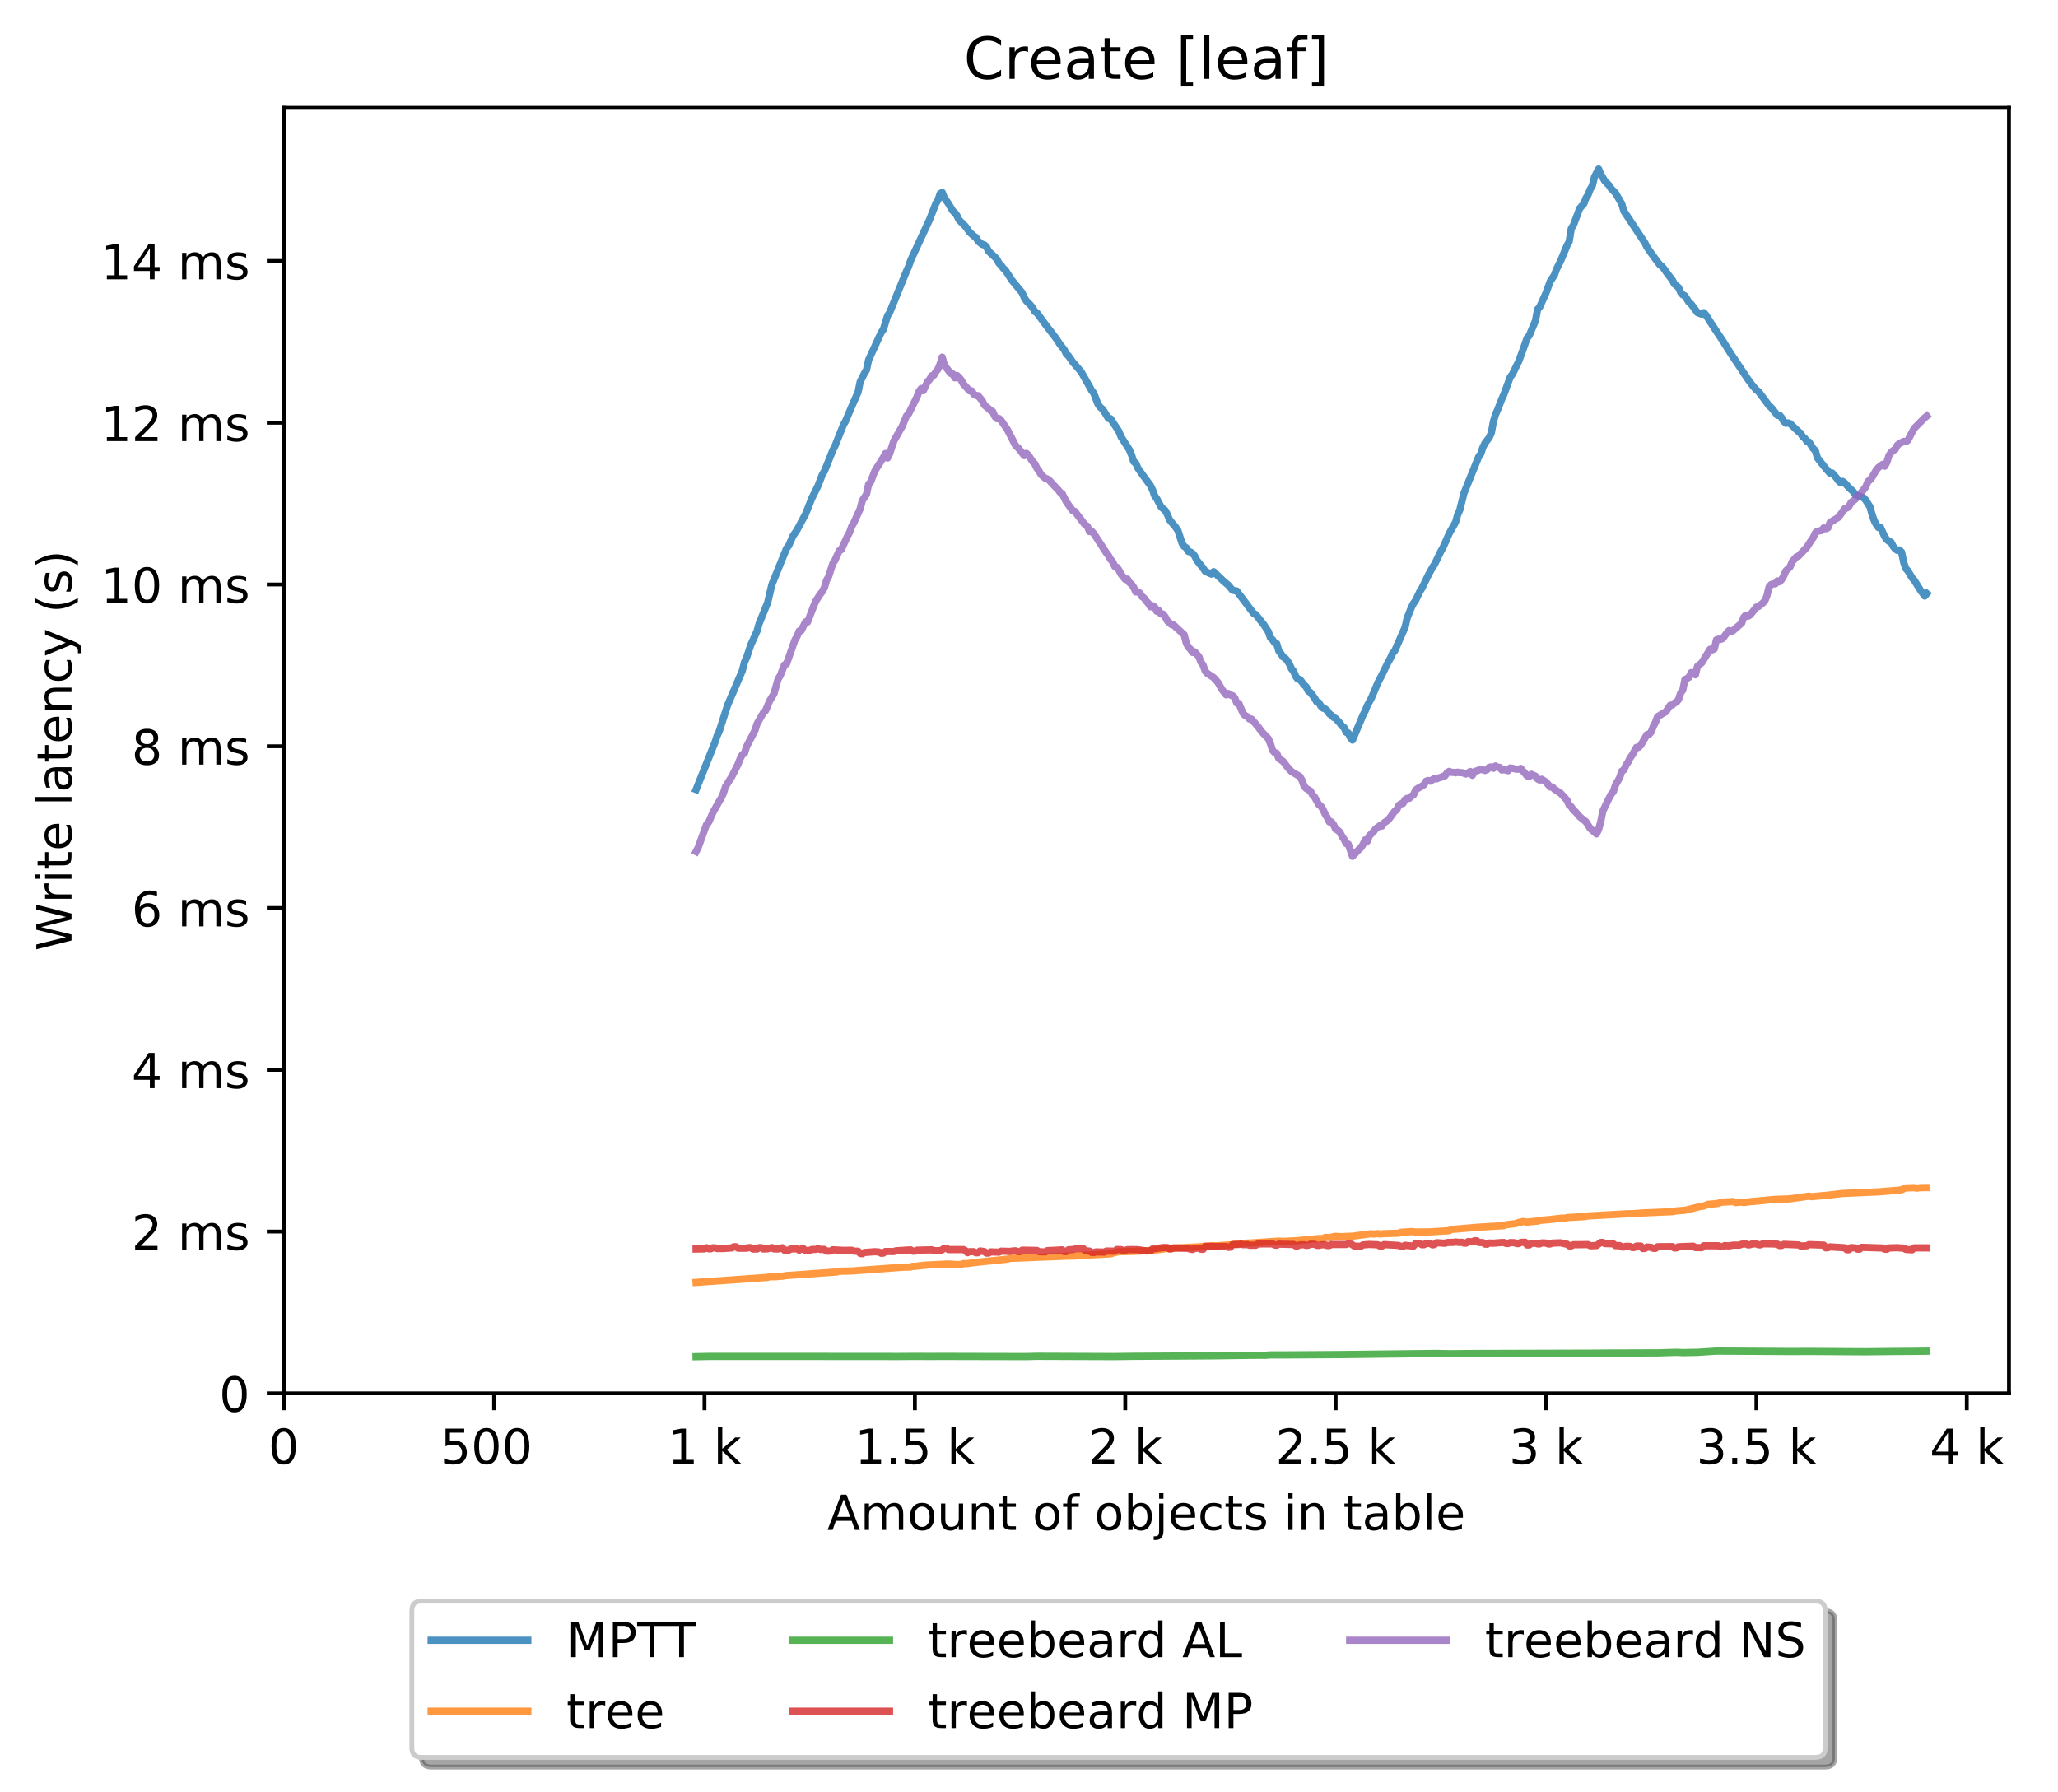 <?xml version="1.0" encoding="utf-8" standalone="no"?>
<!DOCTYPE svg PUBLIC "-//W3C//DTD SVG 1.1//EN"
  "http://www.w3.org/Graphics/SVG/1.1/DTD/svg11.dtd">
<!-- Created with matplotlib (http://matplotlib.org/) -->
<svg height="371pt" version="1.1" viewBox="0 0 426 371" width="426pt" xmlns="http://www.w3.org/2000/svg" xmlns:xlink="http://www.w3.org/1999/xlink">
 <defs>
  <style type="text/css">
*{stroke-linecap:butt;stroke-linejoin:round;}
  </style>
 </defs>
 <g id="figure_1">
  <g id="patch_1">
   <path d="M 0 371.002 
L 426.551 371.002 
L 426.551 0 
L 0 0 
z
" style="fill:#ffffff;"/>
  </g>
  <g id="axes_1">
   <g id="patch_2">
    <path d="M 58.731 288.43 
L 415.851 288.43 
L 415.851 22.318 
L 58.731 22.318 
z
" style="fill:#ffffff;"/>
   </g>
   <g id="matplotlib.axis_1">
    <g id="xtick_1">
     <g id="line2d_1">
      <defs>
       <path d="M 0 0 
L 0 3.5 
" id="m3a99835d4e" style="stroke:#000000;stroke-width:0.8;"/>
      </defs>
      <g>
       <use style="stroke:#000000;stroke-width:0.8;" x="58.731" xlink:href="#m3a99835d4e" y="288.43"/>
      </g>
     </g>
     <g id="text_1">
      <!-- 0 -->
      <defs>
       <path d="M 31.781 66.406 
Q 24.172 66.406 20.328 58.906 
Q 16.5 51.422 16.5 36.375 
Q 16.5 21.391 20.328 13.891 
Q 24.172 6.391 31.781 6.391 
Q 39.453 6.391 43.281 13.891 
Q 47.125 21.391 47.125 36.375 
Q 47.125 51.422 43.281 58.906 
Q 39.453 66.406 31.781 66.406 
z
M 31.781 74.219 
Q 44.047 74.219 50.516 64.516 
Q 56.984 54.828 56.984 36.375 
Q 56.984 17.969 50.516 8.266 
Q 44.047 -1.422 31.781 -1.422 
Q 19.531 -1.422 13.062 8.266 
Q 6.594 17.969 6.594 36.375 
Q 6.594 54.828 13.062 64.516 
Q 19.531 74.219 31.781 74.219 
z
" id="DejaVuSans-30"/>
      </defs>
      <g transform="translate(55.55 303.029)scale(0.1 -0.1)">
       <use xlink:href="#DejaVuSans-30"/>
      </g>
     </g>
    </g>
    <g id="xtick_2">
     <g id="line2d_2">
      <g>
       <use style="stroke:#000000;stroke-width:0.8;" x="102.28" xlink:href="#m3a99835d4e" y="288.43"/>
      </g>
     </g>
     <g id="text_2">
      <!-- 500  -->
      <defs>
       <path d="M 10.797 72.906 
L 49.516 72.906 
L 49.516 64.594 
L 19.828 64.594 
L 19.828 46.734 
Q 21.969 47.469 24.109 47.828 
Q 26.266 48.188 28.422 48.188 
Q 40.625 48.188 47.75 41.5 
Q 54.891 34.812 54.891 23.391 
Q 54.891 11.625 47.562 5.094 
Q 40.234 -1.422 26.906 -1.422 
Q 22.312 -1.422 17.547 -0.641 
Q 12.797 0.141 7.719 1.703 
L 7.719 11.625 
Q 12.109 9.234 16.797 8.062 
Q 21.484 6.891 26.703 6.891 
Q 35.156 6.891 40.078 11.328 
Q 45.016 15.766 45.016 23.391 
Q 45.016 31 40.078 35.438 
Q 35.156 39.891 26.703 39.891 
Q 22.75 39.891 18.812 39.016 
Q 14.891 38.141 10.797 36.281 
z
" id="DejaVuSans-35"/>
       <path id="DejaVuSans-20"/>
      </defs>
      <g transform="translate(91.147 303.029)scale(0.1 -0.1)">
       <use xlink:href="#DejaVuSans-35"/>
       <use x="63.623" xlink:href="#DejaVuSans-30"/>
       <use x="127.246" xlink:href="#DejaVuSans-30"/>
       <use x="190.869" xlink:href="#DejaVuSans-20"/>
      </g>
     </g>
    </g>
    <g id="xtick_3">
     <g id="line2d_3">
      <g>
       <use style="stroke:#000000;stroke-width:0.8;" x="145.828" xlink:href="#m3a99835d4e" y="288.43"/>
      </g>
     </g>
     <g id="text_3">
      <!-- 1 k -->
      <defs>
       <path d="M 12.406 8.297 
L 28.516 8.297 
L 28.516 63.922 
L 10.984 60.406 
L 10.984 69.391 
L 28.422 72.906 
L 38.281 72.906 
L 38.281 8.297 
L 54.391 8.297 
L 54.391 0 
L 12.406 0 
z
" id="DejaVuSans-31"/>
       <path d="M 9.078 75.984 
L 18.109 75.984 
L 18.109 31.109 
L 44.922 54.688 
L 56.391 54.688 
L 27.391 29.109 
L 57.625 0 
L 45.906 0 
L 18.109 26.703 
L 18.109 0 
L 9.078 0 
z
" id="DejaVuSans-6b"/>
      </defs>
      <g transform="translate(138.163 303.029)scale(0.1 -0.1)">
       <use xlink:href="#DejaVuSans-31"/>
       <use x="63.623" xlink:href="#DejaVuSans-20"/>
       <use x="95.41" xlink:href="#DejaVuSans-6b"/>
      </g>
     </g>
    </g>
    <g id="xtick_4">
     <g id="line2d_4">
      <g>
       <use style="stroke:#000000;stroke-width:0.8;" x="189.377" xlink:href="#m3a99835d4e" y="288.43"/>
      </g>
     </g>
     <g id="text_4">
      <!-- 1.5 k -->
      <defs>
       <path d="M 10.688 12.406 
L 21 12.406 
L 21 0 
L 10.688 0 
z
" id="DejaVuSans-2e"/>
      </defs>
      <g transform="translate(176.941 303.029)scale(0.1 -0.1)">
       <use xlink:href="#DejaVuSans-31"/>
       <use x="63.623" xlink:href="#DejaVuSans-2e"/>
       <use x="95.41" xlink:href="#DejaVuSans-35"/>
       <use x="159.033" xlink:href="#DejaVuSans-20"/>
       <use x="190.82" xlink:href="#DejaVuSans-6b"/>
      </g>
     </g>
    </g>
    <g id="xtick_5">
     <g id="line2d_5">
      <g>
       <use style="stroke:#000000;stroke-width:0.8;" x="232.926" xlink:href="#m3a99835d4e" y="288.43"/>
      </g>
     </g>
     <g id="text_5">
      <!-- 2 k -->
      <defs>
       <path d="M 19.188 8.297 
L 53.609 8.297 
L 53.609 0 
L 7.328 0 
L 7.328 8.297 
Q 12.938 14.109 22.625 23.891 
Q 32.328 33.688 34.812 36.531 
Q 39.547 41.844 41.422 45.531 
Q 43.312 49.219 43.312 52.781 
Q 43.312 58.594 39.234 62.25 
Q 35.156 65.922 28.609 65.922 
Q 23.969 65.922 18.812 64.312 
Q 13.672 62.703 7.812 59.422 
L 7.812 69.391 
Q 13.766 71.781 18.938 73 
Q 24.125 74.219 28.422 74.219 
Q 39.75 74.219 46.484 68.547 
Q 53.219 62.891 53.219 53.422 
Q 53.219 48.922 51.531 44.891 
Q 49.859 40.875 45.406 35.406 
Q 44.188 33.984 37.641 27.219 
Q 31.109 20.453 19.188 8.297 
z
" id="DejaVuSans-32"/>
      </defs>
      <g transform="translate(225.26 303.029)scale(0.1 -0.1)">
       <use xlink:href="#DejaVuSans-32"/>
       <use x="63.623" xlink:href="#DejaVuSans-20"/>
       <use x="95.41" xlink:href="#DejaVuSans-6b"/>
      </g>
     </g>
    </g>
    <g id="xtick_6">
     <g id="line2d_6">
      <g>
       <use style="stroke:#000000;stroke-width:0.8;" x="276.474" xlink:href="#m3a99835d4e" y="288.43"/>
      </g>
     </g>
     <g id="text_6">
      <!-- 2.5 k -->
      <g transform="translate(264.038 303.029)scale(0.1 -0.1)">
       <use xlink:href="#DejaVuSans-32"/>
       <use x="63.623" xlink:href="#DejaVuSans-2e"/>
       <use x="95.41" xlink:href="#DejaVuSans-35"/>
       <use x="159.033" xlink:href="#DejaVuSans-20"/>
       <use x="190.82" xlink:href="#DejaVuSans-6b"/>
      </g>
     </g>
    </g>
    <g id="xtick_7">
     <g id="line2d_7">
      <g>
       <use style="stroke:#000000;stroke-width:0.8;" x="320.023" xlink:href="#m3a99835d4e" y="288.43"/>
      </g>
     </g>
     <g id="text_7">
      <!-- 3 k -->
      <defs>
       <path d="M 40.578 39.312 
Q 47.656 37.797 51.625 33 
Q 55.609 28.219 55.609 21.188 
Q 55.609 10.406 48.188 4.484 
Q 40.766 -1.422 27.094 -1.422 
Q 22.516 -1.422 17.656 -0.516 
Q 12.797 0.391 7.625 2.203 
L 7.625 11.719 
Q 11.719 9.328 16.594 8.109 
Q 21.484 6.891 26.812 6.891 
Q 36.078 6.891 40.938 10.547 
Q 45.797 14.203 45.797 21.188 
Q 45.797 27.641 41.281 31.266 
Q 36.766 34.906 28.719 34.906 
L 20.219 34.906 
L 20.219 43.016 
L 29.109 43.016 
Q 36.375 43.016 40.234 45.922 
Q 44.094 48.828 44.094 54.297 
Q 44.094 59.906 40.109 62.906 
Q 36.141 65.922 28.719 65.922 
Q 24.656 65.922 20.016 65.031 
Q 15.375 64.156 9.812 62.312 
L 9.812 71.094 
Q 15.438 72.656 20.344 73.438 
Q 25.25 74.219 29.594 74.219 
Q 40.828 74.219 47.359 69.109 
Q 53.906 64.016 53.906 55.328 
Q 53.906 49.266 50.438 45.094 
Q 46.969 40.922 40.578 39.312 
z
" id="DejaVuSans-33"/>
      </defs>
      <g transform="translate(312.357 303.029)scale(0.1 -0.1)">
       <use xlink:href="#DejaVuSans-33"/>
       <use x="63.623" xlink:href="#DejaVuSans-20"/>
       <use x="95.41" xlink:href="#DejaVuSans-6b"/>
      </g>
     </g>
    </g>
    <g id="xtick_8">
     <g id="line2d_8">
      <g>
       <use style="stroke:#000000;stroke-width:0.8;" x="363.571" xlink:href="#m3a99835d4e" y="288.43"/>
      </g>
     </g>
     <g id="text_8">
      <!-- 3.5 k -->
      <g transform="translate(351.135 303.029)scale(0.1 -0.1)">
       <use xlink:href="#DejaVuSans-33"/>
       <use x="63.623" xlink:href="#DejaVuSans-2e"/>
       <use x="95.41" xlink:href="#DejaVuSans-35"/>
       <use x="159.033" xlink:href="#DejaVuSans-20"/>
       <use x="190.82" xlink:href="#DejaVuSans-6b"/>
      </g>
     </g>
    </g>
    <g id="xtick_9">
     <g id="line2d_9">
      <g>
       <use style="stroke:#000000;stroke-width:0.8;" x="407.12" xlink:href="#m3a99835d4e" y="288.43"/>
      </g>
     </g>
     <g id="text_9">
      <!-- 4 k -->
      <defs>
       <path d="M 37.797 64.312 
L 12.891 25.391 
L 37.797 25.391 
z
M 35.203 72.906 
L 47.609 72.906 
L 47.609 25.391 
L 58.016 25.391 
L 58.016 17.188 
L 47.609 17.188 
L 47.609 0 
L 37.797 0 
L 37.797 17.188 
L 4.891 17.188 
L 4.891 26.703 
z
" id="DejaVuSans-34"/>
      </defs>
      <g transform="translate(399.454 303.029)scale(0.1 -0.1)">
       <use xlink:href="#DejaVuSans-34"/>
       <use x="63.623" xlink:href="#DejaVuSans-20"/>
       <use x="95.41" xlink:href="#DejaVuSans-6b"/>
      </g>
     </g>
    </g>
    <g id="text_10">
     <!-- Amount of objects in table -->
     <defs>
      <path d="M 34.188 63.188 
L 20.797 26.906 
L 47.609 26.906 
z
M 28.609 72.906 
L 39.797 72.906 
L 67.578 0 
L 57.328 0 
L 50.688 18.703 
L 17.828 18.703 
L 11.188 0 
L 0.781 0 
z
" id="DejaVuSans-41"/>
      <path d="M 52 44.188 
Q 55.375 50.25 60.062 53.125 
Q 64.75 56 71.094 56 
Q 79.641 56 84.281 50.016 
Q 88.922 44.047 88.922 33.016 
L 88.922 0 
L 79.891 0 
L 79.891 32.719 
Q 79.891 40.578 77.094 44.375 
Q 74.312 48.188 68.609 48.188 
Q 61.625 48.188 57.562 43.547 
Q 53.516 38.922 53.516 30.906 
L 53.516 0 
L 44.484 0 
L 44.484 32.719 
Q 44.484 40.625 41.703 44.406 
Q 38.922 48.188 33.109 48.188 
Q 26.219 48.188 22.156 43.531 
Q 18.109 38.875 18.109 30.906 
L 18.109 0 
L 9.078 0 
L 9.078 54.688 
L 18.109 54.688 
L 18.109 46.188 
Q 21.188 51.219 25.484 53.609 
Q 29.781 56 35.688 56 
Q 41.656 56 45.828 52.969 
Q 50 49.953 52 44.188 
z
" id="DejaVuSans-6d"/>
      <path d="M 30.609 48.391 
Q 23.391 48.391 19.188 42.75 
Q 14.984 37.109 14.984 27.297 
Q 14.984 17.484 19.156 11.844 
Q 23.344 6.203 30.609 6.203 
Q 37.797 6.203 41.984 11.859 
Q 46.188 17.531 46.188 27.297 
Q 46.188 37.016 41.984 42.703 
Q 37.797 48.391 30.609 48.391 
z
M 30.609 56 
Q 42.328 56 49.016 48.375 
Q 55.719 40.766 55.719 27.297 
Q 55.719 13.875 49.016 6.219 
Q 42.328 -1.422 30.609 -1.422 
Q 18.844 -1.422 12.172 6.219 
Q 5.516 13.875 5.516 27.297 
Q 5.516 40.766 12.172 48.375 
Q 18.844 56 30.609 56 
z
" id="DejaVuSans-6f"/>
      <path d="M 8.5 21.578 
L 8.5 54.688 
L 17.484 54.688 
L 17.484 21.922 
Q 17.484 14.156 20.5 10.266 
Q 23.531 6.391 29.594 6.391 
Q 36.859 6.391 41.078 11.031 
Q 45.312 15.672 45.312 23.688 
L 45.312 54.688 
L 54.297 54.688 
L 54.297 0 
L 45.312 0 
L 45.312 8.406 
Q 42.047 3.422 37.719 1 
Q 33.406 -1.422 27.688 -1.422 
Q 18.266 -1.422 13.375 4.438 
Q 8.5 10.297 8.5 21.578 
z
M 31.109 56 
z
" id="DejaVuSans-75"/>
      <path d="M 54.891 33.016 
L 54.891 0 
L 45.906 0 
L 45.906 32.719 
Q 45.906 40.484 42.875 44.328 
Q 39.844 48.188 33.797 48.188 
Q 26.516 48.188 22.312 43.547 
Q 18.109 38.922 18.109 30.906 
L 18.109 0 
L 9.078 0 
L 9.078 54.688 
L 18.109 54.688 
L 18.109 46.188 
Q 21.344 51.125 25.703 53.562 
Q 30.078 56 35.797 56 
Q 45.219 56 50.047 50.172 
Q 54.891 44.344 54.891 33.016 
z
" id="DejaVuSans-6e"/>
      <path d="M 18.312 70.219 
L 18.312 54.688 
L 36.812 54.688 
L 36.812 47.703 
L 18.312 47.703 
L 18.312 18.016 
Q 18.312 11.328 20.141 9.422 
Q 21.969 7.516 27.594 7.516 
L 36.812 7.516 
L 36.812 0 
L 27.594 0 
Q 17.188 0 13.234 3.875 
Q 9.281 7.766 9.281 18.016 
L 9.281 47.703 
L 2.688 47.703 
L 2.688 54.688 
L 9.281 54.688 
L 9.281 70.219 
z
" id="DejaVuSans-74"/>
      <path d="M 37.109 75.984 
L 37.109 68.5 
L 28.516 68.5 
Q 23.688 68.5 21.797 66.547 
Q 19.922 64.594 19.922 59.516 
L 19.922 54.688 
L 34.719 54.688 
L 34.719 47.703 
L 19.922 47.703 
L 19.922 0 
L 10.891 0 
L 10.891 47.703 
L 2.297 47.703 
L 2.297 54.688 
L 10.891 54.688 
L 10.891 58.5 
Q 10.891 67.625 15.141 71.797 
Q 19.391 75.984 28.609 75.984 
z
" id="DejaVuSans-66"/>
      <path d="M 48.688 27.297 
Q 48.688 37.203 44.609 42.844 
Q 40.531 48.484 33.406 48.484 
Q 26.266 48.484 22.188 42.844 
Q 18.109 37.203 18.109 27.297 
Q 18.109 17.391 22.188 11.75 
Q 26.266 6.109 33.406 6.109 
Q 40.531 6.109 44.609 11.75 
Q 48.688 17.391 48.688 27.297 
z
M 18.109 46.391 
Q 20.953 51.266 25.266 53.625 
Q 29.594 56 35.594 56 
Q 45.562 56 51.781 48.094 
Q 58.016 40.188 58.016 27.297 
Q 58.016 14.406 51.781 6.484 
Q 45.562 -1.422 35.594 -1.422 
Q 29.594 -1.422 25.266 0.953 
Q 20.953 3.328 18.109 8.203 
L 18.109 0 
L 9.078 0 
L 9.078 75.984 
L 18.109 75.984 
z
" id="DejaVuSans-62"/>
      <path d="M 9.422 54.688 
L 18.406 54.688 
L 18.406 -0.984 
Q 18.406 -11.422 14.422 -16.109 
Q 10.453 -20.797 1.609 -20.797 
L -1.812 -20.797 
L -1.812 -13.188 
L 0.594 -13.188 
Q 5.719 -13.188 7.562 -10.812 
Q 9.422 -8.453 9.422 -0.984 
z
M 9.422 75.984 
L 18.406 75.984 
L 18.406 64.594 
L 9.422 64.594 
z
" id="DejaVuSans-6a"/>
      <path d="M 56.203 29.594 
L 56.203 25.203 
L 14.891 25.203 
Q 15.484 15.922 20.484 11.062 
Q 25.484 6.203 34.422 6.203 
Q 39.594 6.203 44.453 7.469 
Q 49.312 8.734 54.109 11.281 
L 54.109 2.781 
Q 49.266 0.734 44.188 -0.344 
Q 39.109 -1.422 33.891 -1.422 
Q 20.797 -1.422 13.156 6.188 
Q 5.516 13.812 5.516 26.812 
Q 5.516 40.234 12.766 48.109 
Q 20.016 56 32.328 56 
Q 43.359 56 49.781 48.891 
Q 56.203 41.797 56.203 29.594 
z
M 47.219 32.234 
Q 47.125 39.594 43.094 43.984 
Q 39.062 48.391 32.422 48.391 
Q 24.906 48.391 20.391 44.141 
Q 15.875 39.891 15.188 32.172 
z
" id="DejaVuSans-65"/>
      <path d="M 48.781 52.594 
L 48.781 44.188 
Q 44.969 46.297 41.141 47.344 
Q 37.312 48.391 33.406 48.391 
Q 24.656 48.391 19.812 42.844 
Q 14.984 37.312 14.984 27.297 
Q 14.984 17.281 19.812 11.734 
Q 24.656 6.203 33.406 6.203 
Q 37.312 6.203 41.141 7.25 
Q 44.969 8.297 48.781 10.406 
L 48.781 2.094 
Q 45.016 0.344 40.984 -0.531 
Q 36.969 -1.422 32.422 -1.422 
Q 20.062 -1.422 12.781 6.344 
Q 5.516 14.109 5.516 27.297 
Q 5.516 40.672 12.859 48.328 
Q 20.219 56 33.016 56 
Q 37.156 56 41.109 55.141 
Q 45.062 54.297 48.781 52.594 
z
" id="DejaVuSans-63"/>
      <path d="M 44.281 53.078 
L 44.281 44.578 
Q 40.484 46.531 36.375 47.5 
Q 32.281 48.484 27.875 48.484 
Q 21.188 48.484 17.844 46.438 
Q 14.5 44.391 14.5 40.281 
Q 14.5 37.156 16.891 35.375 
Q 19.281 33.594 26.516 31.984 
L 29.594 31.297 
Q 39.156 29.25 43.188 25.516 
Q 47.219 21.781 47.219 15.094 
Q 47.219 7.469 41.188 3.016 
Q 35.156 -1.422 24.609 -1.422 
Q 20.219 -1.422 15.453 -0.562 
Q 10.688 0.297 5.422 2 
L 5.422 11.281 
Q 10.406 8.688 15.234 7.391 
Q 20.062 6.109 24.812 6.109 
Q 31.156 6.109 34.562 8.281 
Q 37.984 10.453 37.984 14.406 
Q 37.984 18.062 35.516 20.016 
Q 33.062 21.969 24.703 23.781 
L 21.578 24.516 
Q 13.234 26.266 9.516 29.906 
Q 5.812 33.547 5.812 39.891 
Q 5.812 47.609 11.281 51.797 
Q 16.75 56 26.812 56 
Q 31.781 56 36.172 55.266 
Q 40.578 54.547 44.281 53.078 
z
" id="DejaVuSans-73"/>
      <path d="M 9.422 54.688 
L 18.406 54.688 
L 18.406 0 
L 9.422 0 
z
M 9.422 75.984 
L 18.406 75.984 
L 18.406 64.594 
L 9.422 64.594 
z
" id="DejaVuSans-69"/>
      <path d="M 34.281 27.484 
Q 23.391 27.484 19.188 25 
Q 14.984 22.516 14.984 16.5 
Q 14.984 11.719 18.141 8.906 
Q 21.297 6.109 26.703 6.109 
Q 34.188 6.109 38.703 11.406 
Q 43.219 16.703 43.219 25.484 
L 43.219 27.484 
z
M 52.203 31.203 
L 52.203 0 
L 43.219 0 
L 43.219 8.297 
Q 40.141 3.328 35.547 0.953 
Q 30.953 -1.422 24.312 -1.422 
Q 15.922 -1.422 10.953 3.297 
Q 6 8.016 6 15.922 
Q 6 25.141 12.172 29.828 
Q 18.359 34.516 30.609 34.516 
L 43.219 34.516 
L 43.219 35.406 
Q 43.219 41.609 39.141 45 
Q 35.062 48.391 27.688 48.391 
Q 23 48.391 18.547 47.266 
Q 14.109 46.141 10.016 43.891 
L 10.016 52.203 
Q 14.938 54.109 19.578 55.047 
Q 24.219 56 28.609 56 
Q 40.484 56 46.344 49.844 
Q 52.203 43.703 52.203 31.203 
z
" id="DejaVuSans-61"/>
      <path d="M 9.422 75.984 
L 18.406 75.984 
L 18.406 0 
L 9.422 0 
z
" id="DejaVuSans-6c"/>
     </defs>
     <g transform="translate(171.233 316.707)scale(0.1 -0.1)">
      <use xlink:href="#DejaVuSans-41"/>
      <use x="68.408" xlink:href="#DejaVuSans-6d"/>
      <use x="165.82" xlink:href="#DejaVuSans-6f"/>
      <use x="227.002" xlink:href="#DejaVuSans-75"/>
      <use x="290.381" xlink:href="#DejaVuSans-6e"/>
      <use x="353.76" xlink:href="#DejaVuSans-74"/>
      <use x="392.969" xlink:href="#DejaVuSans-20"/>
      <use x="424.756" xlink:href="#DejaVuSans-6f"/>
      <use x="485.938" xlink:href="#DejaVuSans-66"/>
      <use x="521.143" xlink:href="#DejaVuSans-20"/>
      <use x="552.93" xlink:href="#DejaVuSans-6f"/>
      <use x="614.111" xlink:href="#DejaVuSans-62"/>
      <use x="677.588" xlink:href="#DejaVuSans-6a"/>
      <use x="705.371" xlink:href="#DejaVuSans-65"/>
      <use x="766.895" xlink:href="#DejaVuSans-63"/>
      <use x="821.875" xlink:href="#DejaVuSans-74"/>
      <use x="861.084" xlink:href="#DejaVuSans-73"/>
      <use x="913.184" xlink:href="#DejaVuSans-20"/>
      <use x="944.971" xlink:href="#DejaVuSans-69"/>
      <use x="972.754" xlink:href="#DejaVuSans-6e"/>
      <use x="1036.133" xlink:href="#DejaVuSans-20"/>
      <use x="1067.92" xlink:href="#DejaVuSans-74"/>
      <use x="1107.129" xlink:href="#DejaVuSans-61"/>
      <use x="1168.408" xlink:href="#DejaVuSans-62"/>
      <use x="1231.885" xlink:href="#DejaVuSans-6c"/>
      <use x="1259.668" xlink:href="#DejaVuSans-65"/>
     </g>
    </g>
   </g>
   <g id="matplotlib.axis_2">
    <g id="ytick_1">
     <g id="line2d_10">
      <defs>
       <path d="M 0 0 
L -3.5 0 
" id="mcfd14c310b" style="stroke:#000000;stroke-width:0.8;"/>
      </defs>
      <g>
       <use style="stroke:#000000;stroke-width:0.8;" x="58.731" xlink:href="#mcfd14c310b" y="288.43"/>
      </g>
     </g>
     <g id="text_11">
      <!-- 0 -->
      <g transform="translate(45.369 292.229)scale(0.1 -0.1)">
       <use xlink:href="#DejaVuSans-30"/>
      </g>
     </g>
    </g>
    <g id="ytick_2">
     <g id="line2d_11">
      <g>
       <use style="stroke:#000000;stroke-width:0.8;" x="58.731" xlink:href="#mcfd14c310b" y="254.943"/>
      </g>
     </g>
     <g id="text_12">
      <!-- 2 ms -->
      <g transform="translate(27.241 258.742)scale(0.1 -0.1)">
       <use xlink:href="#DejaVuSans-32"/>
       <use x="63.623" xlink:href="#DejaVuSans-20"/>
       <use x="95.41" xlink:href="#DejaVuSans-6d"/>
       <use x="192.822" xlink:href="#DejaVuSans-73"/>
      </g>
     </g>
    </g>
    <g id="ytick_3">
     <g id="line2d_12">
      <g>
       <use style="stroke:#000000;stroke-width:0.8;" x="58.731" xlink:href="#mcfd14c310b" y="221.456"/>
      </g>
     </g>
     <g id="text_13">
      <!-- 4 ms -->
      <g transform="translate(27.241 225.255)scale(0.1 -0.1)">
       <use xlink:href="#DejaVuSans-34"/>
       <use x="63.623" xlink:href="#DejaVuSans-20"/>
       <use x="95.41" xlink:href="#DejaVuSans-6d"/>
       <use x="192.822" xlink:href="#DejaVuSans-73"/>
      </g>
     </g>
    </g>
    <g id="ytick_4">
     <g id="line2d_13">
      <g>
       <use style="stroke:#000000;stroke-width:0.8;" x="58.731" xlink:href="#mcfd14c310b" y="187.969"/>
      </g>
     </g>
     <g id="text_14">
      <!-- 6 ms -->
      <defs>
       <path d="M 33.016 40.375 
Q 26.375 40.375 22.484 35.828 
Q 18.609 31.297 18.609 23.391 
Q 18.609 15.531 22.484 10.953 
Q 26.375 6.391 33.016 6.391 
Q 39.656 6.391 43.531 10.953 
Q 47.406 15.531 47.406 23.391 
Q 47.406 31.297 43.531 35.828 
Q 39.656 40.375 33.016 40.375 
z
M 52.594 71.297 
L 52.594 62.312 
Q 48.875 64.062 45.094 64.984 
Q 41.312 65.922 37.594 65.922 
Q 27.828 65.922 22.672 59.328 
Q 17.531 52.734 16.797 39.406 
Q 19.672 43.656 24.016 45.922 
Q 28.375 48.188 33.594 48.188 
Q 44.578 48.188 50.953 41.516 
Q 57.328 34.859 57.328 23.391 
Q 57.328 12.156 50.688 5.359 
Q 44.047 -1.422 33.016 -1.422 
Q 20.359 -1.422 13.672 8.266 
Q 6.984 17.969 6.984 36.375 
Q 6.984 53.656 15.188 63.938 
Q 23.391 74.219 37.203 74.219 
Q 40.922 74.219 44.703 73.484 
Q 48.484 72.75 52.594 71.297 
z
" id="DejaVuSans-36"/>
      </defs>
      <g transform="translate(27.241 191.768)scale(0.1 -0.1)">
       <use xlink:href="#DejaVuSans-36"/>
       <use x="63.623" xlink:href="#DejaVuSans-20"/>
       <use x="95.41" xlink:href="#DejaVuSans-6d"/>
       <use x="192.822" xlink:href="#DejaVuSans-73"/>
      </g>
     </g>
    </g>
    <g id="ytick_5">
     <g id="line2d_14">
      <g>
       <use style="stroke:#000000;stroke-width:0.8;" x="58.731" xlink:href="#mcfd14c310b" y="154.482"/>
      </g>
     </g>
     <g id="text_15">
      <!-- 8 ms -->
      <defs>
       <path d="M 31.781 34.625 
Q 24.75 34.625 20.719 30.859 
Q 16.703 27.094 16.703 20.516 
Q 16.703 13.922 20.719 10.156 
Q 24.75 6.391 31.781 6.391 
Q 38.812 6.391 42.859 10.172 
Q 46.922 13.969 46.922 20.516 
Q 46.922 27.094 42.891 30.859 
Q 38.875 34.625 31.781 34.625 
z
M 21.922 38.812 
Q 15.578 40.375 12.031 44.719 
Q 8.5 49.078 8.5 55.328 
Q 8.5 64.062 14.719 69.141 
Q 20.953 74.219 31.781 74.219 
Q 42.672 74.219 48.875 69.141 
Q 55.078 64.062 55.078 55.328 
Q 55.078 49.078 51.531 44.719 
Q 48 40.375 41.703 38.812 
Q 48.828 37.156 52.797 32.312 
Q 56.781 27.484 56.781 20.516 
Q 56.781 9.906 50.312 4.234 
Q 43.844 -1.422 31.781 -1.422 
Q 19.734 -1.422 13.25 4.234 
Q 6.781 9.906 6.781 20.516 
Q 6.781 27.484 10.781 32.312 
Q 14.797 37.156 21.922 38.812 
z
M 18.312 54.391 
Q 18.312 48.734 21.844 45.562 
Q 25.391 42.391 31.781 42.391 
Q 38.141 42.391 41.719 45.562 
Q 45.312 48.734 45.312 54.391 
Q 45.312 60.062 41.719 63.234 
Q 38.141 66.406 31.781 66.406 
Q 25.391 66.406 21.844 63.234 
Q 18.312 60.062 18.312 54.391 
z
" id="DejaVuSans-38"/>
      </defs>
      <g transform="translate(27.241 158.281)scale(0.1 -0.1)">
       <use xlink:href="#DejaVuSans-38"/>
       <use x="63.623" xlink:href="#DejaVuSans-20"/>
       <use x="95.41" xlink:href="#DejaVuSans-6d"/>
       <use x="192.822" xlink:href="#DejaVuSans-73"/>
      </g>
     </g>
    </g>
    <g id="ytick_6">
     <g id="line2d_15">
      <g>
       <use style="stroke:#000000;stroke-width:0.8;" x="58.731" xlink:href="#mcfd14c310b" y="120.995"/>
      </g>
     </g>
     <g id="text_16">
      <!-- 10 ms -->
      <g transform="translate(20.878 124.794)scale(0.1 -0.1)">
       <use xlink:href="#DejaVuSans-31"/>
       <use x="63.623" xlink:href="#DejaVuSans-30"/>
       <use x="127.246" xlink:href="#DejaVuSans-20"/>
       <use x="159.033" xlink:href="#DejaVuSans-6d"/>
       <use x="256.445" xlink:href="#DejaVuSans-73"/>
      </g>
     </g>
    </g>
    <g id="ytick_7">
     <g id="line2d_16">
      <g>
       <use style="stroke:#000000;stroke-width:0.8;" x="58.731" xlink:href="#mcfd14c310b" y="87.508"/>
      </g>
     </g>
     <g id="text_17">
      <!-- 12 ms -->
      <g transform="translate(20.878 91.307)scale(0.1 -0.1)">
       <use xlink:href="#DejaVuSans-31"/>
       <use x="63.623" xlink:href="#DejaVuSans-32"/>
       <use x="127.246" xlink:href="#DejaVuSans-20"/>
       <use x="159.033" xlink:href="#DejaVuSans-6d"/>
       <use x="256.445" xlink:href="#DejaVuSans-73"/>
      </g>
     </g>
    </g>
    <g id="ytick_8">
     <g id="line2d_17">
      <g>
       <use style="stroke:#000000;stroke-width:0.8;" x="58.731" xlink:href="#mcfd14c310b" y="54.02"/>
      </g>
     </g>
     <g id="text_18">
      <!-- 14 ms -->
      <g transform="translate(20.878 57.82)scale(0.1 -0.1)">
       <use xlink:href="#DejaVuSans-31"/>
       <use x="63.623" xlink:href="#DejaVuSans-34"/>
       <use x="127.246" xlink:href="#DejaVuSans-20"/>
       <use x="159.033" xlink:href="#DejaVuSans-6d"/>
       <use x="256.445" xlink:href="#DejaVuSans-73"/>
      </g>
     </g>
    </g>
    <g id="text_19">
     <!-- Write latency (s) -->
     <defs>
      <path d="M 3.328 72.906 
L 13.281 72.906 
L 28.609 11.281 
L 43.891 72.906 
L 54.984 72.906 
L 70.312 11.281 
L 85.594 72.906 
L 95.609 72.906 
L 77.297 0 
L 64.891 0 
L 49.516 63.281 
L 33.984 0 
L 21.578 0 
z
" id="DejaVuSans-57"/>
      <path d="M 41.109 46.297 
Q 39.594 47.172 37.812 47.578 
Q 36.031 48 33.891 48 
Q 26.266 48 22.188 43.047 
Q 18.109 38.094 18.109 28.812 
L 18.109 0 
L 9.078 0 
L 9.078 54.688 
L 18.109 54.688 
L 18.109 46.188 
Q 20.953 51.172 25.484 53.578 
Q 30.031 56 36.531 56 
Q 37.453 56 38.578 55.875 
Q 39.703 55.766 41.062 55.516 
z
" id="DejaVuSans-72"/>
      <path d="M 32.172 -5.078 
Q 28.375 -14.844 24.75 -17.812 
Q 21.141 -20.797 15.094 -20.797 
L 7.906 -20.797 
L 7.906 -13.281 
L 13.188 -13.281 
Q 16.891 -13.281 18.938 -11.516 
Q 21 -9.766 23.484 -3.219 
L 25.094 0.875 
L 2.984 54.688 
L 12.5 54.688 
L 29.594 11.922 
L 46.688 54.688 
L 56.203 54.688 
z
" id="DejaVuSans-79"/>
      <path d="M 31 75.875 
Q 24.469 64.656 21.281 53.656 
Q 18.109 42.672 18.109 31.391 
Q 18.109 20.125 21.312 9.062 
Q 24.516 -2 31 -13.188 
L 23.188 -13.188 
Q 15.875 -1.703 12.234 9.375 
Q 8.594 20.453 8.594 31.391 
Q 8.594 42.281 12.203 53.312 
Q 15.828 64.359 23.188 75.875 
z
" id="DejaVuSans-28"/>
      <path d="M 8.016 75.875 
L 15.828 75.875 
Q 23.141 64.359 26.781 53.312 
Q 30.422 42.281 30.422 31.391 
Q 30.422 20.453 26.781 9.375 
Q 23.141 -1.703 15.828 -13.188 
L 8.016 -13.188 
Q 14.5 -2 17.703 9.062 
Q 20.906 20.125 20.906 31.391 
Q 20.906 42.672 17.703 53.656 
Q 14.5 64.656 8.016 75.875 
z
" id="DejaVuSans-29"/>
     </defs>
     <g transform="translate(14.798 196.848)rotate(-90)scale(0.1 -0.1)">
      <use xlink:href="#DejaVuSans-57"/>
      <use x="98.814" xlink:href="#DejaVuSans-72"/>
      <use x="139.928" xlink:href="#DejaVuSans-69"/>
      <use x="167.711" xlink:href="#DejaVuSans-74"/>
      <use x="206.92" xlink:href="#DejaVuSans-65"/>
      <use x="268.443" xlink:href="#DejaVuSans-20"/>
      <use x="300.23" xlink:href="#DejaVuSans-6c"/>
      <use x="328.014" xlink:href="#DejaVuSans-61"/>
      <use x="389.293" xlink:href="#DejaVuSans-74"/>
      <use x="428.502" xlink:href="#DejaVuSans-65"/>
      <use x="490.025" xlink:href="#DejaVuSans-6e"/>
      <use x="553.404" xlink:href="#DejaVuSans-63"/>
      <use x="608.385" xlink:href="#DejaVuSans-79"/>
      <use x="667.564" xlink:href="#DejaVuSans-20"/>
      <use x="699.352" xlink:href="#DejaVuSans-28"/>
      <use x="738.365" xlink:href="#DejaVuSans-73"/>
      <use x="790.465" xlink:href="#DejaVuSans-29"/>
     </g>
    </g>
   </g>
   <g id="line2d_18">
    <path clip-path="url(#pb659fe530d)" d="M 144.086 163.442 
L 148.006 153.643 
L 148.441 152.318 
L 148.877 151.39 
L 150.619 145.946 
L 153.667 138.825 
L 154.103 137.076 
L 154.538 136.13 
L 155.409 133.524 
L 156.716 130.597 
L 157.151 129.051 
L 158.893 124.766 
L 159.764 121.061 
L 162.812 113.529 
L 163.248 112.978 
L 164.119 110.998 
L 164.99 109.696 
L 166.732 106.447 
L 168.038 103.17 
L 169.345 100.524 
L 170.216 98.256 
L 170.651 97.54 
L 171.522 95.38 
L 172.393 93.187 
L 172.828 92.342 
L 174.135 89.069 
L 174.57 87.976 
L 175.006 87.212 
L 176.312 84.14 
L 177.619 81.174 
L 178.054 79.039 
L 178.925 77.294 
L 179.361 76.59 
L 179.796 74.521 
L 182.409 68.822 
L 182.845 68.213 
L 183.716 65.37 
L 184.151 64.721 
L 187.635 56.134 
L 188.07 55.185 
L 188.506 53.903 
L 192.425 45.438 
L 193.732 42.101 
L 194.167 41.412 
L 194.603 40.091 
L 195.038 39.835 
L 195.474 40.938 
L 196.345 42.19 
L 197.216 43.653 
L 197.651 44.042 
L 198.087 44.641 
L 198.522 45.534 
L 199.829 46.847 
L 200.7 48.061 
L 201.571 48.857 
L 202.006 49.132 
L 202.442 49.894 
L 203.312 50.607 
L 203.748 50.693 
L 204.183 51.06 
L 204.619 51.991 
L 205.925 53.213 
L 206.361 53.668 
L 206.796 54.522 
L 207.232 54.93 
L 207.667 55.544 
L 208.103 55.913 
L 209.409 57.951 
L 211.587 60.602 
L 212.022 61.626 
L 212.458 62.3 
L 213.329 63.174 
L 213.764 63.727 
L 214.2 64.518 
L 214.635 64.759 
L 215.506 65.956 
L 216.377 67.144 
L 218.554 69.984 
L 219.425 71.302 
L 220.296 72.399 
L 220.732 73.296 
L 221.167 73.668 
L 222.038 74.924 
L 223.78 76.945 
L 225.522 80.006 
L 225.958 80.829 
L 226.393 81.356 
L 227.264 83.631 
L 227.7 84.266 
L 228.135 84.627 
L 228.571 85.211 
L 229.442 86.626 
L 229.877 86.662 
L 231.619 89.33 
L 232.055 90.417 
L 233.796 93.142 
L 234.232 94.207 
L 234.667 95.565 
L 235.103 95.881 
L 235.538 96.895 
L 236.409 98.144 
L 238.151 100.531 
L 238.587 101.433 
L 239.022 102.673 
L 239.458 103.257 
L 240.329 104.924 
L 241.2 105.688 
L 241.635 106.501 
L 242.071 107.574 
L 243.377 109.173 
L 243.813 109.794 
L 244.684 112.476 
L 245.119 113.134 
L 245.555 113.393 
L 245.99 114.159 
L 246.426 114.273 
L 246.861 114.569 
L 247.297 115.081 
L 247.732 115.973 
L 249.038 117.604 
L 249.474 118.265 
L 250.345 118.661 
L 250.78 118.853 
L 251.216 118.345 
L 253.393 120.414 
L 254.264 121.141 
L 255.135 122.19 
L 256.006 122.341 
L 259.49 126.987 
L 259.926 127.192 
L 261.668 129.407 
L 262.539 130.748 
L 262.974 132.031 
L 263.41 132.42 
L 263.845 133.059 
L 264.28 133.249 
L 264.716 134.78 
L 265.151 135.299 
L 265.587 136.01 
L 266.022 136.253 
L 266.458 136.751 
L 266.893 137.439 
L 267.329 138.441 
L 267.764 138.947 
L 268.2 139.981 
L 268.635 140.588 
L 269.071 140.64 
L 269.942 141.779 
L 270.377 142.18 
L 270.813 143.063 
L 271.248 143.346 
L 272.119 144.511 
L 272.555 145.291 
L 272.99 145.431 
L 273.426 146.175 
L 273.861 146.599 
L 274.297 146.747 
L 274.732 147.107 
L 275.168 147.772 
L 275.603 148.063 
L 276.039 148.507 
L 276.474 148.737 
L 277.345 149.668 
L 277.781 150.299 
L 278.216 150.599 
L 278.651 151.588 
L 279.087 151.732 
L 279.522 152.678 
L 279.958 153.205 
L 282.135 148.051 
L 282.571 147.205 
L 283.006 146.11 
L 283.877 144.503 
L 285.184 141.392 
L 286.055 139.697 
L 287.361 137.036 
L 287.797 136.285 
L 288.232 135.269 
L 288.668 134.808 
L 290.845 129.847 
L 291.281 127.923 
L 292.152 125.743 
L 292.587 124.901 
L 293.023 124.304 
L 293.893 122.466 
L 294.329 121.772 
L 295.635 119.093 
L 296.506 117.48 
L 296.942 116.839 
L 298.248 114.141 
L 298.684 113.375 
L 299.99 110.422 
L 301.297 108.103 
L 301.732 106.544 
L 302.168 105.579 
L 303.039 102.083 
L 306.087 94.541 
L 306.523 93.926 
L 306.958 92.598 
L 307.394 91.722 
L 308.265 90.577 
L 308.7 89.61 
L 309.135 87.225 
L 309.571 85.801 
L 310.006 84.805 
L 310.877 82.565 
L 311.313 81.622 
L 312.619 78.049 
L 313.055 77.482 
L 313.926 75.705 
L 314.361 74.83 
L 315.232 72.457 
L 316.103 69.983 
L 316.539 69.48 
L 317.845 66.373 
L 318.281 64.022 
L 318.716 63.552 
L 320.023 60.628 
L 320.894 58.255 
L 321.765 56.922 
L 322.2 55.703 
L 323.071 53.958 
L 324.377 50.806 
L 324.813 50.021 
L 325.248 47.3 
L 325.684 46.629 
L 326.99 43.146 
L 327.861 42.167 
L 328.297 40.992 
L 328.732 40.324 
L 329.168 39.181 
L 329.603 38.475 
L 330.039 36.659 
L 330.91 34.99 
L 331.345 36.044 
L 332.216 37.505 
L 333.087 38.381 
L 333.523 39.07 
L 334.394 39.955 
L 335.7 42.197 
L 336.136 43.7 
L 340.49 50.284 
L 340.926 51.17 
L 341.797 52.421 
L 343.103 54.204 
L 343.539 54.775 
L 343.974 55.106 
L 344.41 55.598 
L 345.281 56.824 
L 346.152 57.928 
L 346.587 58.776 
L 347.458 59.517 
L 347.894 60.523 
L 348.329 61.045 
L 348.765 61.243 
L 349.636 62.609 
L 350.071 62.968 
L 351.378 64.725 
L 352.249 65.052 
L 352.684 64.725 
L 353.12 65.206 
L 353.991 66.595 
L 354.861 67.928 
L 356.603 70.55 
L 358.345 73.32 
L 359.652 75.261 
L 361.829 78.531 
L 362.7 79.71 
L 363.571 80.751 
L 364.007 81.042 
L 366.184 83.985 
L 366.62 84.35 
L 367.926 85.982 
L 368.362 85.965 
L 368.797 86.454 
L 369.233 87.217 
L 369.668 87.618 
L 370.103 87.55 
L 370.539 87.687 
L 372.281 89.346 
L 372.716 89.665 
L 373.152 90.405 
L 373.587 90.735 
L 374.023 91.361 
L 374.458 91.491 
L 375.329 92.876 
L 375.765 93.254 
L 376.2 94.778 
L 377.942 97.004 
L 378.813 97.973 
L 379.249 97.913 
L 380.12 98.901 
L 380.555 99.536 
L 380.991 99.911 
L 381.426 99.656 
L 381.862 99.994 
L 382.733 100.935 
L 383.604 101.752 
L 384.039 102.421 
L 385.781 103.063 
L 386.216 103.563 
L 387.087 104.922 
L 387.523 106.569 
L 387.958 107.774 
L 388.394 108.619 
L 388.829 109.209 
L 389.265 109.188 
L 390.136 111.127 
L 390.571 111.707 
L 391.007 112.068 
L 391.442 112.237 
L 391.878 113.099 
L 392.313 113.632 
L 392.749 113.94 
L 393.184 113.845 
L 393.62 114.304 
L 394.055 116.399 
L 394.491 117.69 
L 394.926 118.153 
L 395.797 119.634 
L 396.233 120.11 
L 397.539 122.2 
L 398.41 123.388 
L 398.846 122.873 
L 398.846 122.873 
" style="fill:none;opacity:0.8;stroke:#1f77b4;stroke-linecap:square;stroke-width:1.5;"/>
   </g>
   <g id="line2d_19">
    <path clip-path="url(#pb659fe530d)" d="M 144.086 265.473 
L 158.893 264.433 
L 159.328 264.289 
L 160.635 264.291 
L 161.506 264.188 
L 161.941 264.187 
L 162.812 264.051 
L 173.264 263.307 
L 173.699 263.16 
L 176.312 263.107 
L 187.2 262.306 
L 188.07 262.31 
L 188.506 262.282 
L 188.941 262.132 
L 189.377 262.162 
L 190.248 262.043 
L 191.99 261.872 
L 196.345 261.657 
L 198.087 261.787 
L 198.958 261.749 
L 199.393 261.582 
L 200.264 261.572 
L 201.571 261.375 
L 208.538 260.654 
L 208.974 260.507 
L 221.167 260.022 
L 222.474 260.014 
L 223.345 259.906 
L 229.877 259.567 
L 230.748 259.291 
L 231.619 259.12 
L 234.667 259.046 
L 238.151 258.871 
L 240.764 258.576 
L 241.635 258.413 
L 242.071 258.514 
L 243.377 258.36 
L 248.168 258.11 
L 250.78 257.87 
L 251.651 257.908 
L 255.135 257.656 
L 255.571 257.559 
L 256.006 257.594 
L 256.442 257.414 
L 259.055 257.301 
L 264.716 256.919 
L 265.587 256.981 
L 267.764 256.872 
L 268.635 256.824 
L 272.555 256.43 
L 273.426 256.388 
L 273.861 256.474 
L 274.297 256.151 
L 275.168 256.186 
L 275.603 256.141 
L 276.039 255.98 
L 276.474 255.942 
L 277.345 256.005 
L 279.958 255.901 
L 283.877 255.386 
L 284.313 255.466 
L 285.184 255.367 
L 285.619 255.454 
L 286.49 255.381 
L 289.539 255.286 
L 289.974 255.089 
L 291.716 254.995 
L 292.152 254.938 
L 293.023 255.049 
L 296.071 255.01 
L 297.813 254.899 
L 299.99 254.769 
L 300.426 254.515 
L 306.087 254.037 
L 311.313 253.723 
L 311.748 253.536 
L 313.926 253.269 
L 314.361 253.048 
L 314.797 253.019 
L 315.232 252.86 
L 316.103 252.999 
L 317.845 252.806 
L 318.281 252.789 
L 318.716 252.628 
L 320.458 252.495 
L 323.507 252.149 
L 323.942 252.24 
L 324.377 252.046 
L 327.861 251.86 
L 328.732 251.715 
L 337.007 251.258 
L 337.878 251.254 
L 340.49 251.066 
L 346.152 250.83 
L 347.023 250.674 
L 348.765 250.536 
L 349.636 250.338 
L 351.813 249.79 
L 352.684 249.667 
L 353.555 249.298 
L 354.861 249.204 
L 355.732 249.105 
L 356.168 248.888 
L 358.781 248.73 
L 359.216 248.946 
L 360.523 248.835 
L 360.958 248.941 
L 362.265 248.758 
L 363.571 248.656 
L 366.184 248.389 
L 367.491 248.282 
L 369.668 248.21 
L 370.539 248.166 
L 371.845 247.981 
L 372.716 247.871 
L 374.458 247.608 
L 374.894 247.728 
L 377.942 247.455 
L 381.426 247.06 
L 385.345 246.883 
L 388.829 246.729 
L 393.184 246.373 
L 393.62 246.278 
L 394.491 245.914 
L 396.233 245.86 
L 396.668 245.956 
L 397.539 245.861 
L 398.846 245.845 
L 398.846 245.845 
" style="fill:none;opacity:0.8;stroke:#ff7f0e;stroke-linecap:square;stroke-width:1.5;"/>
   </g>
   <g id="line2d_20">
    <path clip-path="url(#pb659fe530d)" d="M 144.086 280.841 
L 146.699 280.789 
L 163.248 280.784 
L 186.329 280.804 
L 188.941 280.785 
L 192.861 280.794 
L 195.909 280.78 
L 198.087 280.791 
L 212.458 280.822 
L 214.635 280.763 
L 230.748 280.821 
L 234.232 280.772 
L 251.216 280.666 
L 259.055 280.555 
L 262.103 280.544 
L 262.974 280.474 
L 266.893 280.473 
L 277.345 280.408 
L 297.377 280.177 
L 299.99 280.239 
L 305.216 280.193 
L 330.039 280.119 
L 332.216 280.09 
L 343.103 280.056 
L 347.023 279.94 
L 348.329 280 
L 351.378 279.944 
L 355.297 279.693 
L 358.345 279.705 
L 371.41 279.781 
L 374.023 279.757 
L 386.216 279.83 
L 392.313 279.763 
L 395.362 279.751 
L 398.846 279.711 
L 398.846 279.711 
" style="fill:none;opacity:0.8;stroke:#2ca02c;stroke-linecap:square;stroke-width:1.5;"/>
   </g>
   <g id="line2d_21">
    <path clip-path="url(#pb659fe530d)" d="M 144.086 258.565 
L 145.828 258.54 
L 146.264 258.294 
L 146.699 258.516 
L 147.135 258.518 
L 147.57 258.31 
L 148.006 258.319 
L 148.441 258.463 
L 149.748 258.46 
L 150.619 258.395 
L 151.49 258.33 
L 151.925 258.091 
L 152.361 258.106 
L 152.796 258.398 
L 154.538 258.387 
L 154.974 258.278 
L 155.409 258.286 
L 155.845 258.56 
L 156.716 258.566 
L 157.151 258.279 
L 157.586 258.277 
L 158.022 258.563 
L 158.893 258.52 
L 159.764 258.271 
L 160.199 258.537 
L 161.07 258.558 
L 161.941 258.297 
L 162.377 258.813 
L 163.248 258.811 
L 163.683 258.554 
L 164.99 258.518 
L 165.425 258.799 
L 165.861 258.56 
L 166.296 258.501 
L 166.732 258.903 
L 167.603 258.842 
L 168.038 258.654 
L 168.909 258.636 
L 169.345 258.463 
L 169.78 258.65 
L 170.651 258.649 
L 171.087 258.999 
L 171.958 258.982 
L 172.393 258.717 
L 174.57 258.841 
L 176.312 258.81 
L 176.748 258.998 
L 177.619 259.015 
L 178.054 259.473 
L 178.49 259.539 
L 178.925 259.282 
L 181.103 259.118 
L 181.974 259.181 
L 182.409 259.439 
L 182.845 259.411 
L 183.28 259.071 
L 185.022 259.087 
L 185.458 258.927 
L 188.506 258.736 
L 188.941 259.003 
L 189.377 259.003 
L 189.812 258.8 
L 192.861 258.723 
L 193.296 258.91 
L 194.603 258.904 
L 195.038 258.709 
L 195.474 258.382 
L 195.909 258.404 
L 196.345 258.683 
L 199.393 258.675 
L 199.829 258.881 
L 200.264 259.323 
L 200.7 259.105 
L 201.571 259.112 
L 202.006 259.345 
L 202.442 259.335 
L 202.877 258.962 
L 203.748 259.084 
L 204.183 259.415 
L 204.619 259.396 
L 205.054 259.158 
L 206.796 259.209 
L 207.232 259.003 
L 208.538 259.038 
L 208.974 259.057 
L 209.845 258.948 
L 210.28 258.939 
L 210.716 259.096 
L 211.151 259.096 
L 211.587 258.801 
L 214.635 258.854 
L 215.071 259.122 
L 216.377 259.16 
L 216.813 258.888 
L 218.119 258.833 
L 219.861 258.733 
L 220.296 259.095 
L 220.732 259.083 
L 221.167 258.717 
L 222.038 258.672 
L 222.909 258.485 
L 224.216 258.469 
L 224.651 258.945 
L 225.522 258.989 
L 225.958 259.273 
L 226.393 259.307 
L 226.829 259.158 
L 228.571 259.199 
L 229.006 258.975 
L 230.748 259.011 
L 231.184 258.667 
L 232.055 258.681 
L 232.49 258.873 
L 232.926 258.875 
L 233.361 258.687 
L 234.667 258.68 
L 235.538 258.704 
L 237.28 258.962 
L 238.151 258.937 
L 238.587 258.541 
L 240.764 258.259 
L 241.635 258.263 
L 242.071 258.542 
L 242.506 258.52 
L 242.942 258.33 
L 245.99 258.422 
L 246.426 258.609 
L 246.861 258.654 
L 247.297 258.41 
L 248.168 258.387 
L 248.603 258.61 
L 249.038 258.621 
L 249.474 258.013 
L 252.087 258.048 
L 252.958 258.046 
L 253.829 258.039 
L 254.264 258.215 
L 254.7 258.177 
L 255.135 257.643 
L 256.442 257.616 
L 256.877 257.536 
L 257.313 257.663 
L 258.184 257.63 
L 258.619 257.777 
L 259.926 257.785 
L 260.361 257.508 
L 263.41 257.49 
L 263.845 257.734 
L 264.28 257.776 
L 264.716 257.549 
L 266.893 257.607 
L 267.764 257.61 
L 268.2 257.93 
L 268.635 257.914 
L 269.071 257.677 
L 269.942 257.675 
L 270.377 257.82 
L 270.813 257.775 
L 271.248 257.558 
L 272.119 257.571 
L 272.555 257.792 
L 272.99 257.819 
L 273.426 257.697 
L 274.297 257.67 
L 274.732 257.844 
L 275.168 257.835 
L 275.603 257.621 
L 278.651 257.625 
L 279.087 257.438 
L 279.522 257.432 
L 280.393 257.977 
L 281.7 257.987 
L 282.135 257.707 
L 283.442 257.614 
L 285.184 257.682 
L 285.619 257.948 
L 286.055 257.959 
L 286.49 257.641 
L 289.539 257.818 
L 289.974 258.035 
L 290.41 258.025 
L 290.845 257.789 
L 292.587 257.959 
L 293.023 257.415 
L 293.893 257.373 
L 294.329 257.676 
L 294.764 257.669 
L 295.2 257.388 
L 296.071 257.418 
L 296.506 257.702 
L 296.942 257.64 
L 297.377 257.251 
L 299.119 257.373 
L 299.555 257.211 
L 300.861 257.183 
L 301.297 257.109 
L 302.168 257.203 
L 302.603 257.156 
L 303.039 257.337 
L 303.474 257.348 
L 303.91 257.023 
L 304.781 257.076 
L 305.216 256.849 
L 305.652 256.842 
L 306.087 257.201 
L 306.958 257.228 
L 307.394 257.54 
L 307.829 257.566 
L 308.265 257.32 
L 309.135 257.358 
L 310.877 257.213 
L 311.313 257.208 
L 311.748 257.417 
L 312.184 257.428 
L 312.619 257.225 
L 313.49 257.253 
L 313.926 257.441 
L 314.361 257.436 
L 314.797 257.194 
L 315.668 257.148 
L 316.103 257.718 
L 316.539 257.721 
L 316.974 257.38 
L 317.845 257.363 
L 318.281 257.501 
L 318.716 257.505 
L 319.152 257.299 
L 320.023 257.328 
L 320.458 257.516 
L 320.894 257.518 
L 321.329 257.333 
L 323.071 257.277 
L 323.942 257.492 
L 324.377 257.566 
L 324.813 257.901 
L 325.248 257.917 
L 325.684 257.672 
L 328.732 257.643 
L 329.168 257.888 
L 330.474 257.843 
L 331.345 257.203 
L 331.781 257.197 
L 332.216 257.439 
L 333.958 257.486 
L 334.394 257.857 
L 335.265 257.852 
L 335.7 258.126 
L 336.136 258.155 
L 336.571 257.991 
L 337.442 258.026 
L 337.878 258.258 
L 338.313 258.239 
L 338.749 257.948 
L 339.619 257.938 
L 340.055 258.463 
L 340.49 258.44 
L 340.926 258.142 
L 341.797 258.219 
L 342.232 258.418 
L 342.668 258.429 
L 343.103 258.087 
L 346.152 258.058 
L 346.587 258.342 
L 347.023 258.329 
L 347.458 258.096 
L 350.507 257.977 
L 350.942 258.26 
L 352.249 258.283 
L 352.684 257.879 
L 355.732 257.888 
L 356.168 258.095 
L 356.603 258.089 
L 357.039 257.85 
L 357.91 257.917 
L 358.781 257.763 
L 360.087 257.757 
L 360.523 257.562 
L 361.394 257.502 
L 361.829 257.705 
L 362.265 257.675 
L 362.7 257.512 
L 363.571 257.494 
L 364.007 257.688 
L 364.442 257.69 
L 364.878 257.488 
L 366.62 257.493 
L 367.926 257.556 
L 368.362 257.846 
L 368.797 257.825 
L 369.233 257.591 
L 372.281 257.716 
L 372.716 257.936 
L 374.023 257.882 
L 374.458 257.646 
L 377.507 257.755 
L 377.942 258.323 
L 378.378 258.285 
L 378.813 258.115 
L 381.862 258.304 
L 382.297 258.715 
L 382.733 258.701 
L 383.168 258.27 
L 384.039 258.333 
L 384.475 258.592 
L 384.91 258.603 
L 385.345 258.211 
L 389.7 258.354 
L 390.136 258.6 
L 390.571 258.616 
L 391.007 258.335 
L 392.749 258.29 
L 393.62 258.361 
L 394.055 258.375 
L 394.491 258.649 
L 395.797 258.725 
L 396.233 258.321 
L 398.846 258.331 
L 398.846 258.331 
" style="fill:none;opacity:0.8;stroke:#d62728;stroke-linecap:square;stroke-width:1.5;"/>
   </g>
   <g id="line2d_22">
    <path clip-path="url(#pb659fe530d)" d="M 144.086 176.291 
L 144.522 175.449 
L 146.264 170.64 
L 146.699 170.192 
L 147.57 168.194 
L 148.877 165.873 
L 149.312 165.171 
L 149.748 164.17 
L 150.183 162.83 
L 151.49 160.735 
L 152.796 158.144 
L 153.232 157.001 
L 153.667 156.194 
L 154.103 155.956 
L 154.538 154.552 
L 156.28 151.203 
L 156.716 149.818 
L 158.022 147.539 
L 158.457 147.137 
L 159.328 145.062 
L 160.199 143.627 
L 161.07 140.549 
L 161.506 139.864 
L 162.377 137.631 
L 162.812 137.433 
L 164.554 132.467 
L 164.99 131.735 
L 165.425 130.623 
L 165.861 130.54 
L 166.732 128.744 
L 167.167 128.765 
L 168.474 125.363 
L 168.909 124.356 
L 169.78 123.007 
L 170.216 122.461 
L 170.651 121.647 
L 171.087 120.142 
L 171.522 119.358 
L 172.393 116.631 
L 172.828 115.982 
L 173.699 114.032 
L 174.135 113.793 
L 175.441 110.973 
L 175.877 110.169 
L 176.312 108.958 
L 176.748 108.206 
L 178.054 105.328 
L 178.49 103.64 
L 179.361 102.33 
L 179.796 100.248 
L 180.232 99.753 
L 181.103 97.47 
L 182.845 94.707 
L 183.28 93.878 
L 183.716 94.818 
L 184.151 93.933 
L 185.022 91.289 
L 186.764 88.225 
L 187.635 86.095 
L 188.07 85.682 
L 189.812 82.159 
L 190.248 81.01 
L 190.683 80.424 
L 191.119 80.885 
L 191.99 79.007 
L 192.425 78.565 
L 192.861 77.775 
L 193.296 77.687 
L 193.732 76.931 
L 194.167 76.41 
L 194.603 75.342 
L 195.038 73.931 
L 195.474 75.595 
L 196.78 77.298 
L 197.216 77.406 
L 197.651 78.218 
L 198.087 77.726 
L 198.522 78.12 
L 198.958 78.674 
L 199.393 79.461 
L 200.7 80.907 
L 201.135 80.904 
L 201.571 81.609 
L 202.006 81.868 
L 202.442 81.905 
L 203.312 82.927 
L 203.748 83.841 
L 204.619 84.576 
L 205.054 84.979 
L 205.49 85.196 
L 205.925 86.213 
L 206.361 86.674 
L 206.796 86.629 
L 207.232 87.04 
L 208.538 88.952 
L 210.28 92.365 
L 210.716 92.659 
L 212.022 94.331 
L 212.458 93.85 
L 212.893 94.259 
L 213.764 95.557 
L 214.2 96.014 
L 214.635 96.92 
L 215.071 97.488 
L 215.506 98.264 
L 216.377 99.033 
L 216.813 99.145 
L 217.248 99.482 
L 218.119 100.447 
L 218.99 101.348 
L 219.425 101.91 
L 219.861 102.179 
L 220.732 103.893 
L 222.038 105.705 
L 222.474 105.858 
L 224.216 108.152 
L 224.651 108.665 
L 225.087 108.934 
L 225.522 110.052 
L 225.958 109.934 
L 226.393 110.42 
L 229.006 114.447 
L 229.442 115.008 
L 229.877 115.804 
L 230.313 116.275 
L 230.748 117.277 
L 231.184 117.426 
L 231.619 118.017 
L 232.055 118.876 
L 232.926 119.941 
L 233.361 119.878 
L 233.796 120.616 
L 234.232 120.956 
L 234.667 121.593 
L 235.103 122.548 
L 235.538 122.508 
L 235.974 122.802 
L 236.409 123.517 
L 236.845 123.809 
L 237.28 124.462 
L 237.716 124.903 
L 238.151 125.624 
L 238.587 125.388 
L 239.022 125.655 
L 239.458 126.551 
L 239.893 126.423 
L 240.329 127.118 
L 240.764 127.131 
L 241.2 127.708 
L 241.635 128.525 
L 242.506 129.311 
L 242.942 129.393 
L 244.684 131.021 
L 245.119 131.4 
L 245.555 133.13 
L 245.99 133.969 
L 246.426 134.391 
L 246.861 135.07 
L 247.297 134.929 
L 248.168 135.93 
L 248.603 137.104 
L 249.038 137.678 
L 249.474 138.949 
L 249.909 139.403 
L 251.216 140.271 
L 252.087 141.243 
L 252.958 142.742 
L 253.829 143.847 
L 254.264 143.56 
L 254.7 143.878 
L 255.135 144.011 
L 255.571 144.435 
L 256.006 145.538 
L 256.442 145.622 
L 257.313 147.68 
L 257.748 148.14 
L 258.184 148.357 
L 258.619 148.836 
L 259.055 148.856 
L 260.361 150.368 
L 261.232 151.544 
L 262.539 152.903 
L 262.974 153.934 
L 263.41 155.336 
L 263.845 155.799 
L 264.28 155.937 
L 264.716 157.031 
L 265.587 157.601 
L 266.458 158.75 
L 267.329 159.72 
L 269.071 160.747 
L 269.506 161.512 
L 269.942 162.731 
L 270.377 163.229 
L 271.248 163.741 
L 271.684 164.533 
L 272.119 164.997 
L 272.99 166.561 
L 273.426 166.879 
L 273.861 167.568 
L 274.297 168.539 
L 274.732 169.222 
L 275.168 170.14 
L 275.603 170.143 
L 276.039 170.703 
L 276.474 171.644 
L 276.91 171.867 
L 277.345 172.251 
L 277.781 173.121 
L 278.216 173.733 
L 278.651 174.62 
L 279.087 174.747 
L 279.958 177.27 
L 281.264 175.87 
L 281.7 175.477 
L 282.135 174.819 
L 282.571 173.867 
L 283.006 174.171 
L 283.442 173.022 
L 284.313 172.166 
L 284.748 171.578 
L 285.619 170.942 
L 286.055 171.01 
L 286.49 170.333 
L 287.361 169.747 
L 288.668 167.967 
L 289.103 167.667 
L 289.539 166.724 
L 289.974 166.399 
L 290.41 166.331 
L 290.845 165.526 
L 291.281 165.269 
L 291.716 165.26 
L 292.152 164.82 
L 292.587 164.554 
L 293.023 163.566 
L 293.458 163.22 
L 294.329 162.749 
L 294.764 162.442 
L 295.2 161.707 
L 295.635 161.567 
L 296.071 161.708 
L 296.942 161.139 
L 297.377 161.241 
L 297.813 161.016 
L 298.248 160.938 
L 298.684 160.688 
L 299.119 160.584 
L 299.555 159.953 
L 299.99 159.68 
L 300.426 159.881 
L 300.861 159.875 
L 301.297 159.986 
L 301.732 159.845 
L 302.168 159.955 
L 302.603 159.934 
L 303.474 160.225 
L 304.345 159.706 
L 304.781 160.497 
L 305.216 159.751 
L 306.523 159.251 
L 307.394 159.495 
L 307.829 159.329 
L 308.265 158.83 
L 308.7 158.753 
L 309.135 159.051 
L 309.571 158.557 
L 310.006 158.839 
L 310.442 158.854 
L 310.877 159.404 
L 311.313 159.324 
L 312.184 159.543 
L 312.619 158.973 
L 313.926 159.228 
L 314.361 159.236 
L 314.797 159.071 
L 316.103 160.605 
L 316.539 160.743 
L 316.974 160.279 
L 317.845 160.676 
L 318.281 161.247 
L 318.716 161.477 
L 319.152 161.317 
L 320.023 161.892 
L 320.894 162.923 
L 321.329 162.895 
L 321.765 163.38 
L 323.071 164.232 
L 323.942 165.185 
L 324.377 165.667 
L 324.813 166.669 
L 325.248 166.993 
L 325.684 167.72 
L 326.119 168.044 
L 326.99 169.058 
L 328.297 170.123 
L 329.168 171.5 
L 330.474 172.628 
L 330.91 171.707 
L 331.345 170.102 
L 331.781 167.901 
L 333.087 165.197 
L 333.523 164.399 
L 333.958 163.883 
L 334.394 162.516 
L 335.265 160.98 
L 335.7 159.646 
L 336.136 159.391 
L 336.571 158.405 
L 337.007 157.757 
L 337.442 156.871 
L 337.878 156.272 
L 338.749 154.707 
L 339.184 154.703 
L 339.619 154.3 
L 340.926 152.046 
L 341.361 152.014 
L 341.797 151.505 
L 342.232 150.362 
L 342.668 149.553 
L 343.103 148.377 
L 343.974 147.827 
L 344.845 147.329 
L 345.716 146.011 
L 346.152 145.947 
L 346.587 145.544 
L 347.023 145.346 
L 347.458 144.79 
L 347.894 143.43 
L 348.329 142.866 
L 348.765 140.707 
L 349.636 140.199 
L 350.071 139.234 
L 350.507 139.337 
L 350.942 139.685 
L 351.378 137.923 
L 352.249 137.224 
L 353.991 134.394 
L 354.426 134.538 
L 354.861 134.325 
L 355.297 132.461 
L 355.732 132.307 
L 356.168 132.355 
L 356.603 132.175 
L 357.474 130.988 
L 357.91 130.528 
L 358.345 130.76 
L 358.781 130.508 
L 360.523 128.986 
L 360.958 127.778 
L 361.394 127.327 
L 361.829 127.57 
L 362.265 127.313 
L 363.136 126.245 
L 363.571 125.663 
L 364.007 125.57 
L 364.878 124.849 
L 365.313 124.391 
L 365.749 123.322 
L 366.184 121.527 
L 366.62 121.004 
L 367.055 120.873 
L 367.491 120.863 
L 367.926 120.258 
L 368.362 120.438 
L 368.797 119.958 
L 369.233 119.227 
L 369.668 118.178 
L 370.539 117.348 
L 370.974 116.277 
L 371.845 115.288 
L 372.281 115.117 
L 374.023 113.282 
L 374.894 111.891 
L 375.329 111.306 
L 375.765 110.343 
L 376.2 109.964 
L 377.071 109.823 
L 377.507 109.283 
L 377.942 109.451 
L 378.378 109.276 
L 378.813 108.171 
L 380.555 107.091 
L 381.862 105.301 
L 382.297 105.169 
L 382.733 104.83 
L 383.168 104.015 
L 384.039 103.338 
L 384.475 102.649 
L 384.91 102.405 
L 386.216 100.791 
L 386.652 99.678 
L 387.087 99.351 
L 387.523 98.786 
L 388.394 97.273 
L 388.829 96.784 
L 389.7 96.124 
L 390.136 96.506 
L 390.571 95.708 
L 391.007 94.307 
L 391.442 93.668 
L 391.878 93.265 
L 392.313 93.032 
L 392.749 92.163 
L 393.184 91.828 
L 394.055 91.373 
L 394.491 91.447 
L 394.926 91.133 
L 395.797 89.462 
L 396.233 88.674 
L 398.41 86.481 
L 398.846 86.127 
L 398.846 86.127 
" style="fill:none;opacity:0.8;stroke:#9467bd;stroke-linecap:square;stroke-width:1.5;"/>
   </g>
   <g id="patch_3">
    <path d="M 58.731 288.43 
L 58.731 22.318 
" style="fill:none;stroke:#000000;stroke-linecap:square;stroke-linejoin:miter;stroke-width:0.8;"/>
   </g>
   <g id="patch_4">
    <path d="M 415.851 288.43 
L 415.851 22.318 
" style="fill:none;stroke:#000000;stroke-linecap:square;stroke-linejoin:miter;stroke-width:0.8;"/>
   </g>
   <g id="patch_5">
    <path d="M 58.731 288.43 
L 415.851 288.43 
" style="fill:none;stroke:#000000;stroke-linecap:square;stroke-linejoin:miter;stroke-width:0.8;"/>
   </g>
   <g id="patch_6">
    <path d="M 58.731 22.318 
L 415.851 22.318 
" style="fill:none;stroke:#000000;stroke-linecap:square;stroke-linejoin:miter;stroke-width:0.8;"/>
   </g>
   <g id="text_20">
    <!-- Create [leaf] -->
    <defs>
     <path d="M 64.406 67.281 
L 64.406 56.891 
Q 59.422 61.531 53.781 63.812 
Q 48.141 66.109 41.797 66.109 
Q 29.297 66.109 22.656 58.469 
Q 16.016 50.828 16.016 36.375 
Q 16.016 21.969 22.656 14.328 
Q 29.297 6.688 41.797 6.688 
Q 48.141 6.688 53.781 8.984 
Q 59.422 11.281 64.406 15.922 
L 64.406 5.609 
Q 59.234 2.094 53.438 0.328 
Q 47.656 -1.422 41.219 -1.422 
Q 24.656 -1.422 15.125 8.703 
Q 5.609 18.844 5.609 36.375 
Q 5.609 53.953 15.125 64.078 
Q 24.656 74.219 41.219 74.219 
Q 47.75 74.219 53.531 72.484 
Q 59.328 70.75 64.406 67.281 
z
" id="DejaVuSans-43"/>
     <path d="M 8.594 75.984 
L 29.297 75.984 
L 29.297 69 
L 17.578 69 
L 17.578 -6.203 
L 29.297 -6.203 
L 29.297 -13.188 
L 8.594 -13.188 
z
" id="DejaVuSans-5b"/>
     <path d="M 30.422 75.984 
L 30.422 -13.188 
L 9.719 -13.188 
L 9.719 -6.203 
L 21.391 -6.203 
L 21.391 69 
L 9.719 69 
L 9.719 75.984 
z
" id="DejaVuSans-5d"/>
    </defs>
    <g transform="translate(199.488 16.318)scale(0.12 -0.12)">
     <use xlink:href="#DejaVuSans-43"/>
     <use x="69.824" xlink:href="#DejaVuSans-72"/>
     <use x="110.906" xlink:href="#DejaVuSans-65"/>
     <use x="172.43" xlink:href="#DejaVuSans-61"/>
     <use x="233.709" xlink:href="#DejaVuSans-74"/>
     <use x="272.918" xlink:href="#DejaVuSans-65"/>
     <use x="334.441" xlink:href="#DejaVuSans-20"/>
     <use x="366.229" xlink:href="#DejaVuSans-5b"/>
     <use x="405.242" xlink:href="#DejaVuSans-6c"/>
     <use x="433.025" xlink:href="#DejaVuSans-65"/>
     <use x="494.549" xlink:href="#DejaVuSans-61"/>
     <use x="555.828" xlink:href="#DejaVuSans-66"/>
     <use x="591.033" xlink:href="#DejaVuSans-5d"/>
    </g>
   </g>
   <g id="legend_1">
    <g id="patch_7">
     <path d="M 89.252 365.802 
L 377.811 365.802 
Q 379.811 365.802 379.811 363.802 
L 379.811 335.446 
Q 379.811 333.446 377.811 333.446 
L 89.252 333.446 
Q 87.252 333.446 87.252 335.446 
L 87.252 363.802 
Q 87.252 365.802 89.252 365.802 
z
" style="fill:#4c4c4c;opacity:0.5;stroke:#4c4c4c;stroke-linejoin:miter;"/>
    </g>
    <g id="patch_8">
     <path d="M 87.252 363.802 
L 375.811 363.802 
Q 377.811 363.802 377.811 361.802 
L 377.811 333.446 
Q 377.811 331.446 375.811 331.446 
L 87.252 331.446 
Q 85.252 331.446 85.252 333.446 
L 85.252 361.802 
Q 85.252 363.802 87.252 363.802 
z
" style="fill:#ffffff;stroke:#cccccc;stroke-linejoin:miter;"/>
    </g>
    <g id="line2d_23">
     <path d="M 89.252 339.545 
L 109.252 339.545 
" style="fill:none;opacity:0.8;stroke:#1f77b4;stroke-linecap:square;stroke-width:1.5;"/>
    </g>
    <g id="line2d_24"/>
    <g id="text_21">
     <!-- MPTT -->
     <defs>
      <path d="M 9.812 72.906 
L 24.516 72.906 
L 43.109 23.297 
L 61.812 72.906 
L 76.516 72.906 
L 76.516 0 
L 66.891 0 
L 66.891 64.016 
L 48.094 14.016 
L 38.188 14.016 
L 19.391 64.016 
L 19.391 0 
L 9.812 0 
z
" id="DejaVuSans-4d"/>
      <path d="M 19.672 64.797 
L 19.672 37.406 
L 32.078 37.406 
Q 38.969 37.406 42.719 40.969 
Q 46.484 44.531 46.484 51.125 
Q 46.484 57.672 42.719 61.234 
Q 38.969 64.797 32.078 64.797 
z
M 9.812 72.906 
L 32.078 72.906 
Q 44.344 72.906 50.609 67.359 
Q 56.891 61.812 56.891 51.125 
Q 56.891 40.328 50.609 34.812 
Q 44.344 29.297 32.078 29.297 
L 19.672 29.297 
L 19.672 0 
L 9.812 0 
z
" id="DejaVuSans-50"/>
      <path d="M -0.297 72.906 
L 61.375 72.906 
L 61.375 64.594 
L 35.5 64.594 
L 35.5 0 
L 25.594 0 
L 25.594 64.594 
L -0.297 64.594 
z
" id="DejaVuSans-54"/>
     </defs>
     <g transform="translate(117.252 343.045)scale(0.1 -0.1)">
      <use xlink:href="#DejaVuSans-4d"/>
      <use x="86.279" xlink:href="#DejaVuSans-50"/>
      <use x="146.582" xlink:href="#DejaVuSans-54"/>
      <use x="207.65" xlink:href="#DejaVuSans-54"/>
     </g>
    </g>
    <g id="line2d_25">
     <path d="M 89.252 354.223 
L 109.252 354.223 
" style="fill:none;opacity:0.8;stroke:#ff7f0e;stroke-linecap:square;stroke-width:1.5;"/>
    </g>
    <g id="line2d_26"/>
    <g id="text_22">
     <!-- tree -->
     <g transform="translate(117.252 357.723)scale(0.1 -0.1)">
      <use xlink:href="#DejaVuSans-74"/>
      <use x="39.209" xlink:href="#DejaVuSans-72"/>
      <use x="80.291" xlink:href="#DejaVuSans-65"/>
      <use x="141.814" xlink:href="#DejaVuSans-65"/>
     </g>
    </g>
    <g id="line2d_27">
     <path d="M 164.123 339.545 
L 184.123 339.545 
" style="fill:none;opacity:0.8;stroke:#2ca02c;stroke-linecap:square;stroke-width:1.5;"/>
    </g>
    <g id="line2d_28"/>
    <g id="text_23">
     <!-- treebeard AL -->
     <defs>
      <path d="M 45.406 46.391 
L 45.406 75.984 
L 54.391 75.984 
L 54.391 0 
L 45.406 0 
L 45.406 8.203 
Q 42.578 3.328 38.25 0.953 
Q 33.938 -1.422 27.875 -1.422 
Q 17.969 -1.422 11.734 6.484 
Q 5.516 14.406 5.516 27.297 
Q 5.516 40.188 11.734 48.094 
Q 17.969 56 27.875 56 
Q 33.938 56 38.25 53.625 
Q 42.578 51.266 45.406 46.391 
z
M 14.797 27.297 
Q 14.797 17.391 18.875 11.75 
Q 22.953 6.109 30.078 6.109 
Q 37.203 6.109 41.297 11.75 
Q 45.406 17.391 45.406 27.297 
Q 45.406 37.203 41.297 42.844 
Q 37.203 48.484 30.078 48.484 
Q 22.953 48.484 18.875 42.844 
Q 14.797 37.203 14.797 27.297 
z
" id="DejaVuSans-64"/>
      <path d="M 9.812 72.906 
L 19.672 72.906 
L 19.672 8.297 
L 55.172 8.297 
L 55.172 0 
L 9.812 0 
z
" id="DejaVuSans-4c"/>
     </defs>
     <g transform="translate(192.123 343.045)scale(0.1 -0.1)">
      <use xlink:href="#DejaVuSans-74"/>
      <use x="39.209" xlink:href="#DejaVuSans-72"/>
      <use x="80.291" xlink:href="#DejaVuSans-65"/>
      <use x="141.814" xlink:href="#DejaVuSans-65"/>
      <use x="203.338" xlink:href="#DejaVuSans-62"/>
      <use x="266.814" xlink:href="#DejaVuSans-65"/>
      <use x="328.338" xlink:href="#DejaVuSans-61"/>
      <use x="389.617" xlink:href="#DejaVuSans-72"/>
      <use x="430.715" xlink:href="#DejaVuSans-64"/>
      <use x="494.191" xlink:href="#DejaVuSans-20"/>
      <use x="525.979" xlink:href="#DejaVuSans-41"/>
      <use x="594.387" xlink:href="#DejaVuSans-4c"/>
     </g>
    </g>
    <g id="line2d_29">
     <path d="M 164.123 354.223 
L 184.123 354.223 
" style="fill:none;opacity:0.8;stroke:#d62728;stroke-linecap:square;stroke-width:1.5;"/>
    </g>
    <g id="line2d_30"/>
    <g id="text_24">
     <!-- treebeard MP -->
     <g transform="translate(192.123 357.723)scale(0.1 -0.1)">
      <use xlink:href="#DejaVuSans-74"/>
      <use x="39.209" xlink:href="#DejaVuSans-72"/>
      <use x="80.291" xlink:href="#DejaVuSans-65"/>
      <use x="141.814" xlink:href="#DejaVuSans-65"/>
      <use x="203.338" xlink:href="#DejaVuSans-62"/>
      <use x="266.814" xlink:href="#DejaVuSans-65"/>
      <use x="328.338" xlink:href="#DejaVuSans-61"/>
      <use x="389.617" xlink:href="#DejaVuSans-72"/>
      <use x="430.715" xlink:href="#DejaVuSans-64"/>
      <use x="494.191" xlink:href="#DejaVuSans-20"/>
      <use x="525.979" xlink:href="#DejaVuSans-4d"/>
      <use x="612.258" xlink:href="#DejaVuSans-50"/>
     </g>
    </g>
    <g id="line2d_31">
     <path d="M 279.381 339.545 
L 299.381 339.545 
" style="fill:none;opacity:0.8;stroke:#9467bd;stroke-linecap:square;stroke-width:1.5;"/>
    </g>
    <g id="line2d_32"/>
    <g id="text_25">
     <!-- treebeard NS -->
     <defs>
      <path d="M 9.812 72.906 
L 23.094 72.906 
L 55.422 11.922 
L 55.422 72.906 
L 64.984 72.906 
L 64.984 0 
L 51.703 0 
L 19.391 60.984 
L 19.391 0 
L 9.812 0 
z
" id="DejaVuSans-4e"/>
      <path d="M 53.516 70.516 
L 53.516 60.891 
Q 47.906 63.578 42.922 64.891 
Q 37.938 66.219 33.297 66.219 
Q 25.25 66.219 20.875 63.094 
Q 16.5 59.969 16.5 54.203 
Q 16.5 49.359 19.406 46.891 
Q 22.312 44.438 30.422 42.922 
L 36.375 41.703 
Q 47.406 39.594 52.656 34.297 
Q 57.906 29 57.906 20.125 
Q 57.906 9.516 50.797 4.047 
Q 43.703 -1.422 29.984 -1.422 
Q 24.812 -1.422 18.969 -0.25 
Q 13.141 0.922 6.891 3.219 
L 6.891 13.375 
Q 12.891 10.016 18.656 8.297 
Q 24.422 6.594 29.984 6.594 
Q 38.422 6.594 43.016 9.906 
Q 47.609 13.234 47.609 19.391 
Q 47.609 24.75 44.312 27.781 
Q 41.016 30.812 33.5 32.328 
L 27.484 33.5 
Q 16.453 35.688 11.516 40.375 
Q 6.594 45.062 6.594 53.422 
Q 6.594 63.094 13.406 68.656 
Q 20.219 74.219 32.172 74.219 
Q 37.312 74.219 42.625 73.281 
Q 47.953 72.359 53.516 70.516 
z
" id="DejaVuSans-53"/>
     </defs>
     <g transform="translate(307.381 343.045)scale(0.1 -0.1)">
      <use xlink:href="#DejaVuSans-74"/>
      <use x="39.209" xlink:href="#DejaVuSans-72"/>
      <use x="80.291" xlink:href="#DejaVuSans-65"/>
      <use x="141.814" xlink:href="#DejaVuSans-65"/>
      <use x="203.338" xlink:href="#DejaVuSans-62"/>
      <use x="266.814" xlink:href="#DejaVuSans-65"/>
      <use x="328.338" xlink:href="#DejaVuSans-61"/>
      <use x="389.617" xlink:href="#DejaVuSans-72"/>
      <use x="430.715" xlink:href="#DejaVuSans-64"/>
      <use x="494.191" xlink:href="#DejaVuSans-20"/>
      <use x="525.979" xlink:href="#DejaVuSans-4e"/>
      <use x="600.783" xlink:href="#DejaVuSans-53"/>
     </g>
    </g>
   </g>
  </g>
 </g>
 <defs>
  <clipPath id="pb659fe530d">
   <rect height="266.112" width="357.12" x="58.731" y="22.318"/>
  </clipPath>
 </defs>
</svg>
